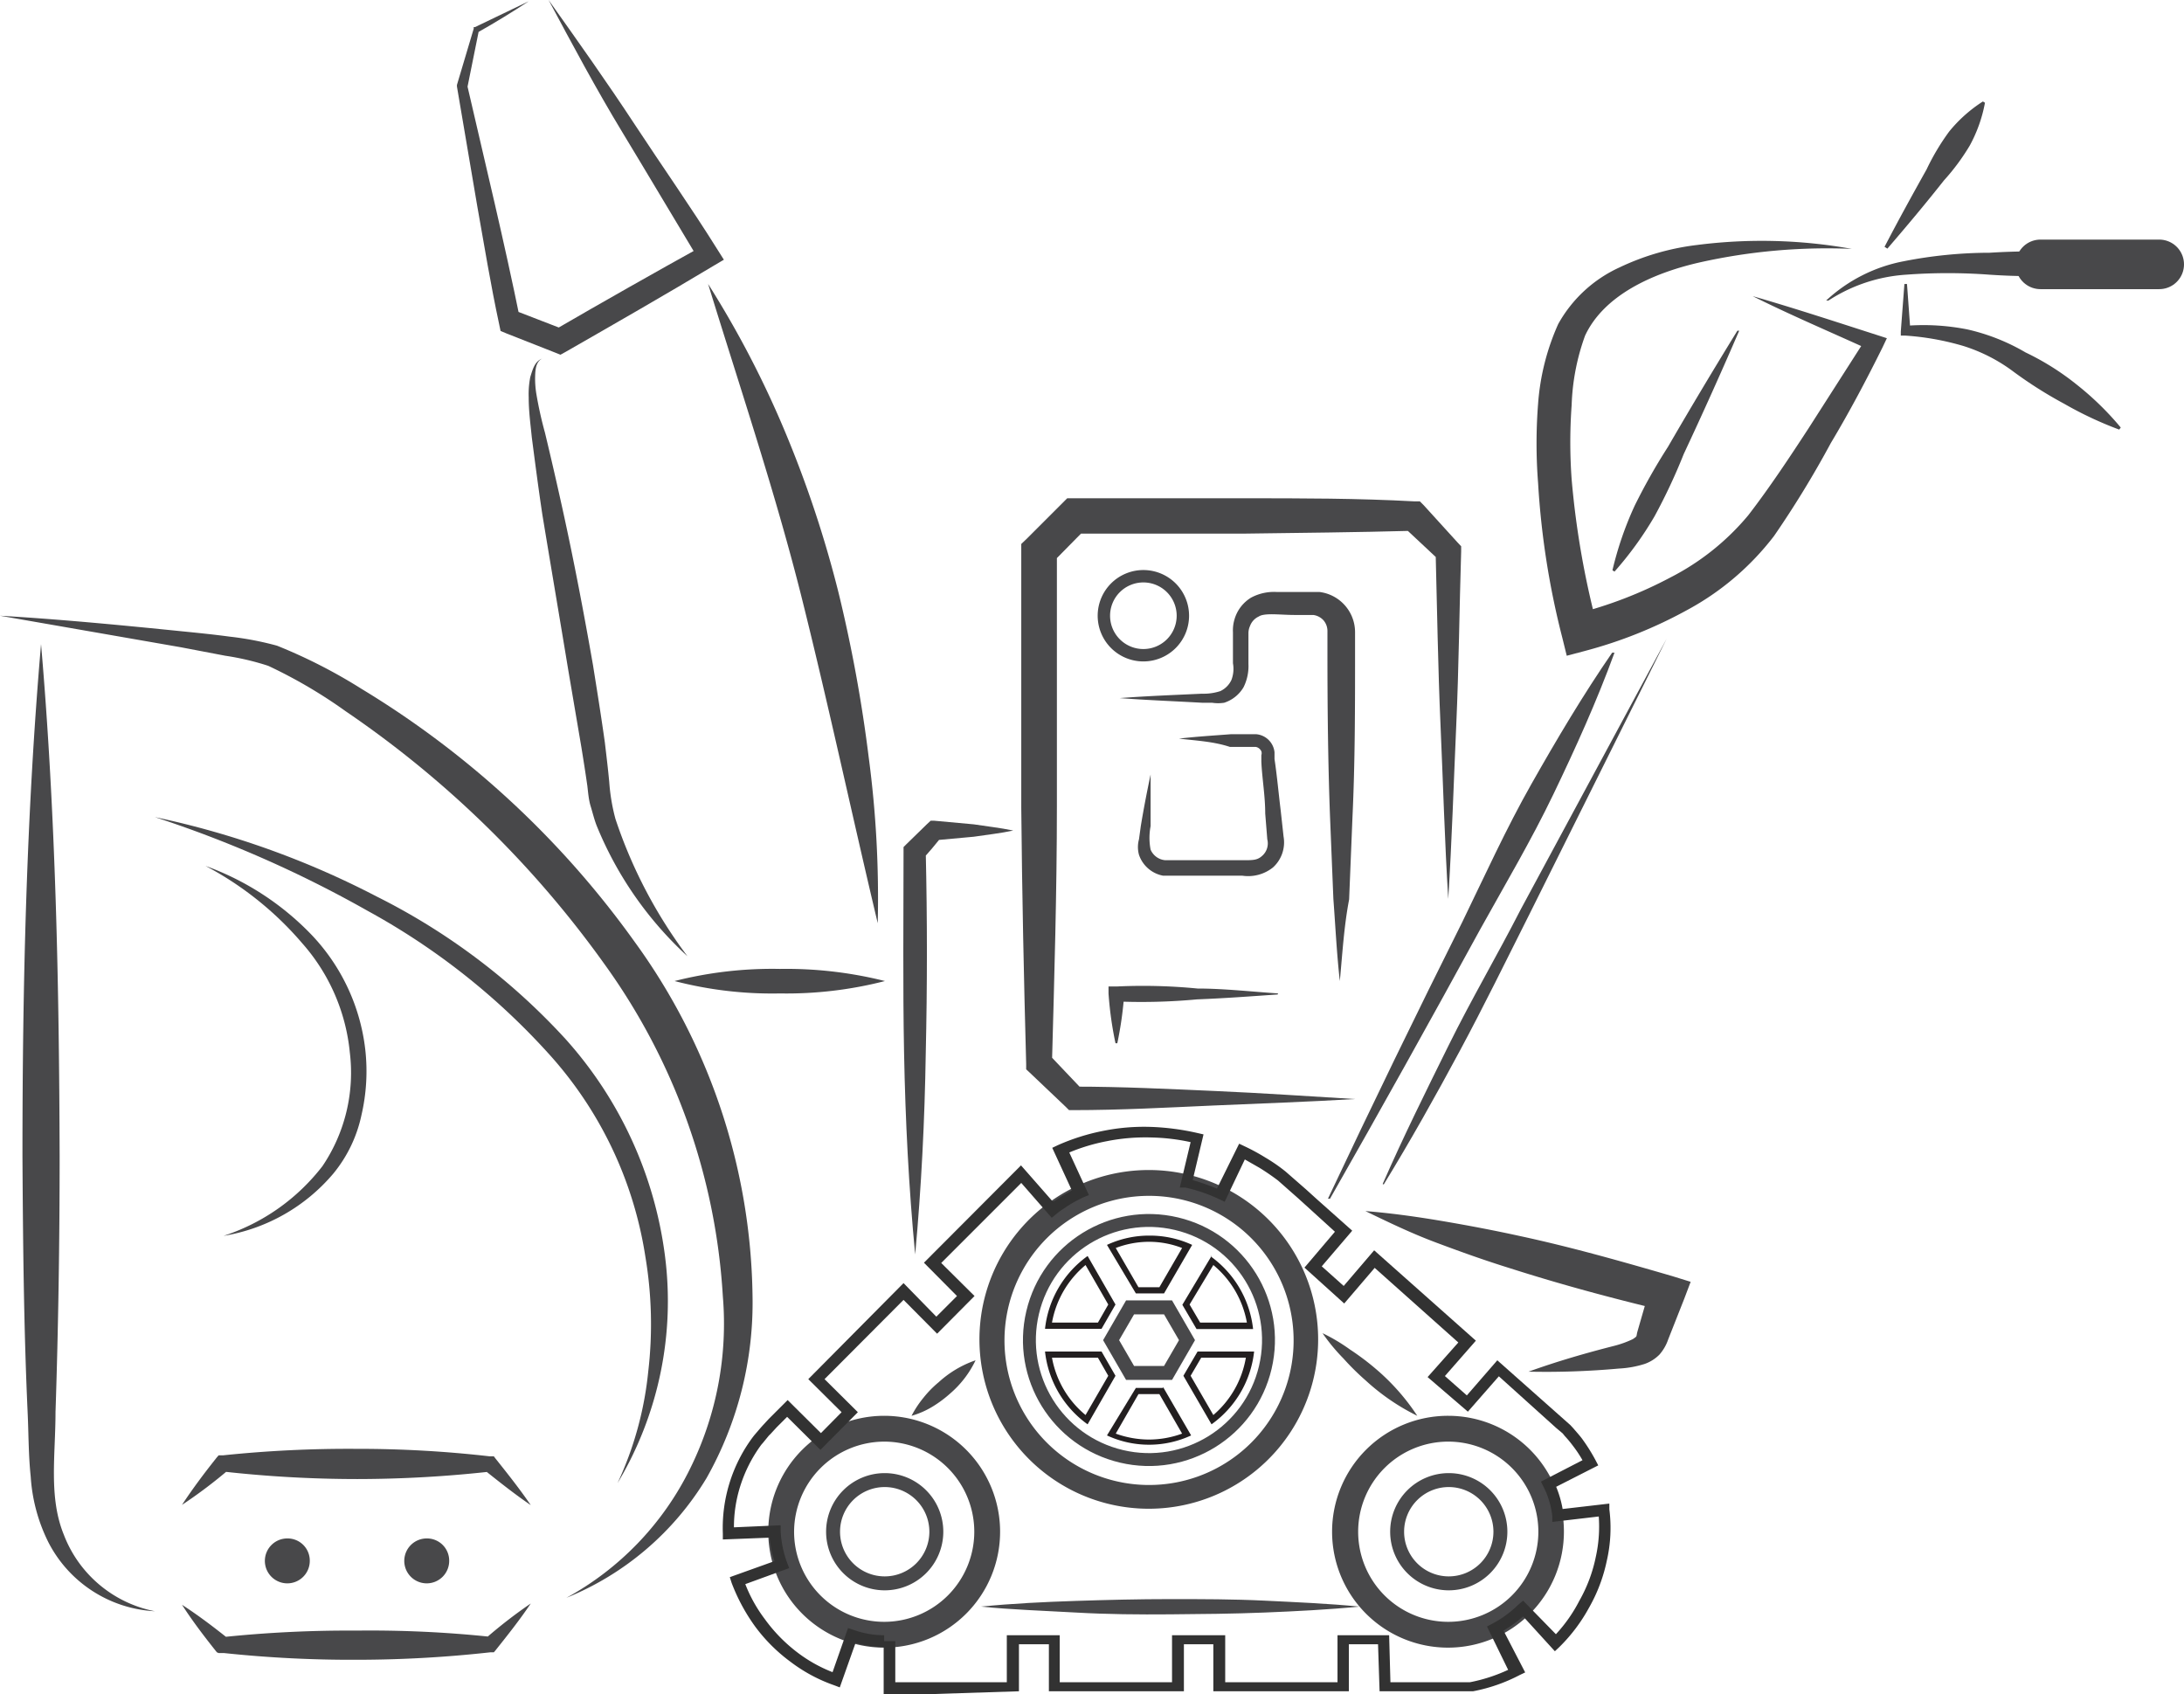 <svg xmlns="http://www.w3.org/2000/svg" viewBox="0 0 84.6 65.62"><defs><style>.cls-1{fill:#48484a;}.cls-2{fill:#231f20;}.cls-3,.cls-4,.cls-5,.cls-6,.cls-8,.cls-9{fill:none;}.cls-3,.cls-5,.cls-6,.cls-8,.cls-9{stroke:#48484a;stroke-miterlimit:10;}.cls-3{stroke-width:0.5px;}.cls-5{stroke-width:0.54px;}.cls-6{stroke-width:0.54px;}.cls-7{fill:#323232;}.cls-8{stroke-linecap:round;stroke-width:1.92px;}.cls-9{stroke-width:0.48px;}</style></defs><g id="Слой_2" data-name="Слой 2"><g id="Слой_1-2" data-name="Слой 1"><path class="cls-1" d="M45.09,50.91l.58,1-.58,1H43.93l-.58-1,.58-1h1.16m.31-.54H43.62l-.89,1.54.89,1.54H45.4l.89-1.54-.89-1.54Z"/><path class="cls-2" d="M42.53,52.59l.4.7-.88,1.52a3.74,3.74,0,0,1-1.3-2.22h1.78m.14-.24H40.48a4,4,0,0,0,1.65,2.82l1.08-1.88-.54-.94Z"/><path class="cls-2" d="M44.91,54l.88,1.53a3.76,3.76,0,0,1-1.28.23,3.81,3.81,0,0,1-1.29-.23L44.1,54h.81m.14-.24H44L42.88,55.6a3.87,3.87,0,0,0,3.26,0l-1.09-1.88Z"/><path class="cls-2" d="M46.49,52.59h1.77A3.74,3.74,0,0,1,47,54.81l-.88-1.52.41-.7m-.14-.24-.55.94,1.09,1.88a4,4,0,0,0,1.65-2.82Z"/><path class="cls-2" d="M47,49a3.76,3.76,0,0,1,1.3,2.23H46.49l-.41-.7L47,49m-.07-.35L45.8,50.54l.55.94h2.19a4,4,0,0,0-1.65-2.82Z"/><path class="cls-2" d="M44.51,48.1a3.54,3.54,0,0,1,1.28.24l-.88,1.52H44.1l-.88-1.52a3.6,3.6,0,0,1,1.29-.24m0-.24a3.87,3.87,0,0,0-1.63.36L44,50.1h1.09l1.09-1.88a3.9,3.9,0,0,0-1.63-.36Z"/><path class="cls-2" d="M42.05,49l.88,1.53-.4.7H40.75A3.76,3.76,0,0,1,42.05,49m.08-.35a4,4,0,0,0-1.65,2.82h2.19l.54-.94-1.08-1.88Z"/><path class="cls-1" d="M44.51,46.32a5.6,5.6,0,1,1-5.6,5.59,5.6,5.6,0,0,1,5.6-5.59m0-1a6.56,6.56,0,1,0,6.55,6.55,6.56,6.56,0,0,0-6.55-6.55Z"/><circle class="cls-3" cx="44.51" cy="51.91" r="4.63" transform="translate(-16.24 83.3) rotate(-76.72)"/><path class="cls-1" d="M0,23.85c2.38.14,4.75.37,7.12.61.6.06,1.19.12,1.78.2a12,12,0,0,1,1.83.35A20.4,20.4,0,0,1,14,26.68a35.77,35.77,0,0,1,10.59,9.81,23.83,23.83,0,0,1,4.56,13.69,13.82,13.82,0,0,1-1.78,7.07,11.29,11.29,0,0,1-5.43,4.64,11.47,11.47,0,0,0,4.79-5A12.66,12.66,0,0,0,28,50.21a24.44,24.44,0,0,0-4.61-12.9,39.87,39.87,0,0,0-10-9.76,19,19,0,0,0-3-1.76,10.14,10.14,0,0,0-1.66-.39L7,25.07Z"/><path class="cls-1" d="M6,62.41a4.93,4.93,0,0,1-4.13-2.68,6.62,6.62,0,0,1-.68-2.53c-.09-.87-.08-1.66-.12-2.5C.92,51.4.89,48.09.87,44.78c0-6.61.15-13.22.72-19.83.57,6.61.7,13.22.72,19.83,0,3.31-.05,6.62-.16,9.92,0,1.67-.27,3.29.32,4.74A4.75,4.75,0,0,0,6,62.41Z"/><path class="cls-1" d="M20.56,62.11c-.43.64-.9,1.23-1.37,1.82l-.06.07L19,64a47,47,0,0,1-5.16.29,46.93,46.93,0,0,1-5.16-.26H8.47L8.4,64c-.47-.59-.93-1.19-1.35-1.84.65.42,1.25.88,1.84,1.35l-.24-.1a46.91,46.91,0,0,1,5.16-.25A44.62,44.62,0,0,1,19,63.4l-.22.09C19.34,63,19.93,62.54,20.56,62.11Z"/><path class="cls-1" d="M7.05,58.29c.42-.64.88-1.25,1.35-1.84l.07-.08.18,0a46.91,46.91,0,0,1,5.16-.25,44.62,44.62,0,0,1,5.16.29h.16l.06.08c.47.59.94,1.18,1.37,1.81-.63-.43-1.22-.9-1.81-1.37L19,57a47,47,0,0,1-5.16.29A46.93,46.93,0,0,1,8.65,57l.24-.1A18.9,18.9,0,0,1,7.05,58.29Z"/><path class="cls-1" d="M6,31.65a33.58,33.58,0,0,1,8.58,3.07,25.17,25.17,0,0,1,7.33,5.53,15.52,15.52,0,0,1,3.84,8.33,13.72,13.72,0,0,1-1.83,8.87,13.37,13.37,0,0,0,1.19-4.32A15.79,15.79,0,0,0,25,48.68a15.11,15.11,0,0,0-3.76-7.88,26.74,26.74,0,0,0-7-5.52A45.21,45.21,0,0,0,6,31.65Z"/><path class="cls-1" d="M8.66,47.87a7.94,7.94,0,0,0,3.83-2.7,6.46,6.46,0,0,0,1.06-4.41,7.47,7.47,0,0,0-1.84-4.22,12.77,12.77,0,0,0-3.75-3,10.78,10.78,0,0,1,4.09,2.65,7.72,7.72,0,0,1,2.1,4.47A7.52,7.52,0,0,1,14,43.2a5.29,5.29,0,0,1-1.09,2.26A7.07,7.07,0,0,1,8.66,47.87Z"/><line class="cls-4" x1="24.89" y1="58.38" x2="28.56" y2="58.38"/><path class="cls-1" d="M21.25,0c1.13,1.59,2.26,3.18,3.33,4.81S26.75,8,27.8,9.68l.24.38-.39.23c-1.9,1.14-3.82,2.24-5.74,3.34l-.2.11-.2-.08-1.88-.74-.24-.1-.05-.24C19,11,18.76,9.51,18.49,8L17.7,3.35V3.29l0,0,.65-2.18,0-.06.05,0,2.08-1c-.64.42-1.29.82-2,1.22l.07-.09-.45,2.23v-.1l1.06,4.56c.35,1.52.68,3,1,4.57L20,12.05l1.89.73-.41,0q2.88-1.67,5.77-3.27l-.15.6c-1-1.66-2-3.35-3-5S22.17,1.72,21.25,0Z"/><path class="cls-1" d="M27.43,11a38.36,38.36,0,0,1,3,5.77,43.45,43.45,0,0,1,2.05,6.18,55.85,55.85,0,0,1,1.17,6.38A41.29,41.29,0,0,1,34,35.76c-1-4.21-1.89-8.38-2.92-12.51S28.69,15.1,27.43,11Z"/><path class="cls-1" d="M21,13.89c-.24.12-.26.42-.27.65a3.64,3.64,0,0,0,.05.74,15,15,0,0,0,.33,1.48c.24,1,.47,2,.69,3,.44,2,.82,4,1.17,6,.16,1,.32,2,.46,3,.06.51.12,1,.17,1.53a7.49,7.49,0,0,0,.24,1.43,18.59,18.59,0,0,0,2.79,5.32A14.05,14.05,0,0,1,23.12,32c-.1-.25-.16-.51-.24-.77s-.1-.56-.13-.8c-.07-.49-.15-1-.23-1.49l-.51-3c-.33-2-.67-4-1-6-.15-1-.28-2-.41-3-.05-.51-.12-1-.12-1.55a3.42,3.42,0,0,1,.06-.78C20.64,14.28,20.72,14,21,13.89Z"/><path class="cls-1" d="M34.28,38a15.3,15.3,0,0,1-4.07.48A15,15,0,0,1,26.13,38a15.36,15.36,0,0,1,4.08-.47A15.71,15.71,0,0,1,34.28,38Z"/><path class="cls-4" d="M25.91,38s1,3,1.63,4.85,1.57,1.95,2.3,1.95h3"/><path class="cls-1" d="M52.89,46.91c1,.08,2,.22,3,.39s2,.36,3,.58c2,.43,4,1,5.89,1.55l.71.22-.25.66-.62,1.57a1.74,1.74,0,0,1-.34.59,1.5,1.5,0,0,1-.57.36,3.94,3.94,0,0,1-1,.18,31.32,31.32,0,0,1-3.5.12c1.11-.4,2.22-.72,3.32-1a3.94,3.94,0,0,0,.72-.26c.19-.13.12-.08.18-.3l.49-1.7.46.88c-2-.48-3.93-1-5.87-1.62-1-.31-1.92-.64-2.88-1S53.82,47.36,52.89,46.91Z"/><path class="cls-1" d="M35.45,48.59c-.25-2.61-.38-5.21-.43-7.82S35,35.55,35,33v-.19l.11-.11.8-.78.14-.13h.14l1.53.14c.51.08,1,.13,1.53.24-.51.11-1,.16-1.53.24l-1.53.14.27-.12c-.23.29-.47.57-.72.85l.12-.29q.09,3.9,0,7.82C35.82,43.38,35.69,46,35.45,48.59Z"/><path class="cls-1" d="M51.44,46.43Q54,41,56.65,35.7c.87-1.79,1.69-3.6,2.67-5.33s2-3.45,3.13-5.09l.09,0c-.69,1.89-1.51,3.7-2.37,5.49s-1.88,3.51-2.84,5.24q-2.86,5.24-5.81,10.42Z"/><path class="cls-1" d="M53.56,45.86c.8-1.83,1.68-3.6,2.56-5.38S58,37,58.91,35.22l5.65-10.48,0,0L59.25,35.4c-.89,1.77-1.76,3.55-2.7,5.3s-1.91,3.48-2.95,5.18Z"/><path class="cls-1" d="M67.89,11.47c1.63.47,3.24,1,4.86,1.52l.34.11-.17.36c-.62,1.25-1.27,2.48-2,3.7a38.54,38.54,0,0,1-2.2,3.6,10.52,10.52,0,0,1-3.35,2.86,17.45,17.45,0,0,1-4,1.6l-.68.18-.17-.69a31.46,31.46,0,0,1-.94-6,19.69,19.69,0,0,1,0-3.07,9.13,9.13,0,0,1,.78-3.09,5.17,5.17,0,0,1,2.37-2.19,9.63,9.63,0,0,1,3-.87,19.7,19.7,0,0,1,6,.15,22.57,22.57,0,0,0-5.87.52C64,10.58,62.13,11.44,61.4,13a8.69,8.69,0,0,0-.52,2.69,19.81,19.81,0,0,0,0,2.88,33.37,33.37,0,0,0,1,5.72l-.85-.51a16.26,16.26,0,0,0,3.69-1.42,9.61,9.61,0,0,0,3-2.4c.81-1.05,1.58-2.21,2.33-3.36l2.24-3.5.17.47C71,12.9,69.41,12.23,67.89,11.47Z"/><path class="cls-1" d="M73,9.56c.52-1,1.07-2,1.63-3a8.93,8.93,0,0,1,.87-1.46,5.49,5.49,0,0,1,1.31-1.17l.08.05a5.55,5.55,0,0,1-.59,1.66,8.45,8.45,0,0,1-1,1.35c-.71.9-1.44,1.77-2.19,2.64Z"/><path class="cls-1" d="M73.87,11,74,12.79l-.17-.17a8.69,8.69,0,0,1,2.38.14,7.89,7.89,0,0,1,2.25.89,10.15,10.15,0,0,1,2,1.26,11.45,11.45,0,0,1,1.69,1.65l-.06.08a14.25,14.25,0,0,1-2.13-1A16.32,16.32,0,0,1,78,14.4a6.45,6.45,0,0,0-1.95-1A10.33,10.33,0,0,0,73.82,13l-.19,0v-.16L73.77,11Z"/><path class="cls-4" d="M69.5,4.31s.62-2.11-.64-2.14-1.71.92-1.47,1.5,1.31,1.24,1.83,5.38"/><path class="cls-1" d="M52.48,42.57c-1.82.11-3.64.17-5.45.25S43.4,43,41.58,43h-.17l-.13-.13-1.4-1.33-.13-.12v-.21c-.09-3.31-.16-6.62-.19-9.92l0-9.92v-.3l.21-.2,1.36-1.36.21-.21h.29l6.58,0c2.2,0,4.39,0,6.58.12H55l.15.15L56.45,21l.15.16v.19c-.07,2.25-.09,4.49-.19,6.73s-.17,4.49-.31,6.74c-.14-2.25-.2-4.49-.3-6.74s-.13-4.48-.19-6.73l.14.35L54.36,20.4l.38.16c-2.19.06-4.38.08-6.58.11l-6.58,0,.5-.21-1.35,1.37.21-.51,0,9.92c0,3.3-.1,6.61-.19,9.92l-.14-.34,1.32,1.39-.3-.12c1.82,0,3.63.09,5.45.17S50.66,42.46,52.48,42.57Z"/><path class="cls-1" d="M51.9,38c-.12-1.06-.17-2.12-.25-3.18l-.13-3.19c-.08-2.13-.1-4.25-.1-6.38v-.79a.64.64,0,0,0-.15-.43.65.65,0,0,0-.4-.21c-.16,0-.5,0-.74,0-.52,0-1.15-.09-1.37.06a.65.65,0,0,0-.34.37.67.67,0,0,0-.06.27l0,.4,0,.8a1.83,1.83,0,0,1-.19.9,1.35,1.35,0,0,1-.75.6,1.51,1.51,0,0,1-.47,0l-.39,0c-1.07-.06-2.13-.1-3.19-.18,1.06-.08,2.12-.12,3.19-.17a2.09,2.09,0,0,0,.71-.1.9.9,0,0,0,.43-.43,1.21,1.21,0,0,0,.06-.65l0-.8,0-.4a1.49,1.49,0,0,1,.06-.5,1.46,1.46,0,0,1,.64-.84,1.88,1.88,0,0,1,1-.22h.8c.29,0,.48,0,.85,0a1.57,1.57,0,0,1,1.38,1.55v.79c0,2.13,0,4.25-.1,6.38l-.13,3.19C52.06,35.88,52,36.94,51.9,38Z"/><path class="cls-1" d="M34.25,55.84a3.49,3.49,0,1,1-3.49,3.49,3.5,3.5,0,0,1,3.49-3.49m0-1a4.49,4.49,0,1,0,4.49,4.48,4.49,4.49,0,0,0-4.49-4.48Z"/><path class="cls-1" d="M56.1,55.84a3.49,3.49,0,1,1-3.49,3.49,3.49,3.49,0,0,1,3.49-3.49m0-1a4.49,4.49,0,1,0,4.48,4.48,4.48,4.48,0,0,0-4.48-4.48Z"/><path class="cls-5" d="M36.27,59.33a2,2,0,1,1-2-2A2,2,0,0,1,36.27,59.33Z"/><path class="cls-6" d="M58.12,59.33a2,2,0,1,1-2-2A2,2,0,0,1,58.12,59.33Z"/><path class="cls-7" d="M36.05,65.62H34.23V63.8a4.11,4.11,0,0,1-1.09-.16l-.61,1.72-.21-.08a6.16,6.16,0,0,1-1.71-.92A6.45,6.45,0,0,1,29.25,63a7.26,7.26,0,0,1-.91-1.69l-.07-.22L30,60.47a4.22,4.22,0,0,1-.19-.91L28,59.63V59.4a5.9,5.9,0,0,1,1.15-3.72l.07-.09.24-.28.08-.09.24-.26.73-.73,1.29,1.28.8-.81-1.29-1.28L35,49.7,36.27,51l.8-.8-1.28-1.29,3.76-3.77,1.22,1.39.06,0,0,0,.27-.18,0,0,.42-.24-.76-1.65.21-.1a8.2,8.2,0,0,1,1.78-.56,8,8,0,0,1,1.84-.15,9.57,9.57,0,0,1,1.81.24l.22.05-.42,1.77a8.77,8.77,0,0,1,.94.33L48,44.3l.21.1a7.89,7.89,0,0,1,.81.44,6.49,6.49,0,0,1,.78.54l.79.69.42.38,1.37,1.22-1.18,1.38.85.76,1.18-1.38,3.94,3.5-1.2,1.37.85.75L58,52.69l2.83,2.51.12.13c.11.13.22.25.32.38a6.94,6.94,0,0,1,.53.84l.11.21-1.63.83a4.06,4.06,0,0,1,.25.86l1.81-.21,0,.22a5.68,5.68,0,0,1-.1,2,6.24,6.24,0,0,1-.68,1.8,6.49,6.49,0,0,1-1.16,1.54l-.17.16L59,62.61a5.06,5.06,0,0,1-.76.55l.84,1.62-.21.1a6.49,6.49,0,0,1-1.81.63l-.12,0-.38,0-.11,0-.38,0H53.44l-.06-1.82H52.25l0,1.82H47l0-1.82H45.86l0,1.82H40.63l0-1.82H39.47l0,1.82Zm-1.37-.46H39l0-1.82h2.05l0,1.82h4.35l0-1.82h2.06l0,1.82h4.35l0-1.82h2l.05,1.82h2.18l.32,0h.13l.32,0,.13,0a6.4,6.4,0,0,0,1.48-.48L57.6,63l.21-.11a4.32,4.32,0,0,0,1-.73L59,62l1.27,1.3A5.8,5.8,0,0,0,61.18,62a5.74,5.74,0,0,0,.63-1.67,5.44,5.44,0,0,0,.12-1.59l-1.8.21,0-.22a3.29,3.29,0,0,0-.34-1.14l-.1-.2,1.61-.83a4.69,4.69,0,0,0-.38-.57,4.39,4.39,0,0,0-.3-.36l-.09-.11-.25-.21-2.22-2-1.2,1.37L55.3,53.34,56.49,52l-3.24-2.89-1.18,1.38L50.53,49.1l1.18-1.39-1-.91-.43-.39-.77-.68a8.71,8.71,0,0,0-.73-.5l-.56-.32-.78,1.64-.21-.1A6.3,6.3,0,0,0,45.92,46l-.22,0,.42-1.76a7.77,7.77,0,0,0-1.5-.18,7.63,7.63,0,0,0-1.73.14,7.34,7.34,0,0,0-1.47.44l.76,1.65-.22.09a5.86,5.86,0,0,0-.57.31l-.27.18,0,0-.1.07-.28.23-1.18-1.35-3.1,3.1,1.29,1.28-1.45,1.46L35,50.35l-3.06,3.07,1.29,1.28-1.45,1.46-1.29-1.28-.4.4-.23.25-.08.08-.22.27-.07.08a5.5,5.5,0,0,0-.82,1.62,5.26,5.26,0,0,0-.24,1.58l1.81-.08v.23a4.15,4.15,0,0,0,.25,1.22l.08.21-1.7.62a5.65,5.65,0,0,0,.76,1.36A6.12,6.12,0,0,0,30.88,64a5.6,5.6,0,0,0,1.37.77l.6-1.71.21.07a3.51,3.51,0,0,0,1.19.21v.23h.43Z"/><path class="cls-1" d="M12,60.46a.87.87,0,1,1-.87-.87A.86.86,0,0,1,12,60.46Z"/><path class="cls-1" d="M17.4,60.46a.87.87,0,1,1-.87-.87A.86.86,0,0,1,17.4,60.46Z"/><path class="cls-1" d="M62.46,22.09a13.17,13.17,0,0,1,.86-2.5,23.35,23.35,0,0,1,1.29-2.28q1.31-2.26,2.69-4.5l.07,0c-.69,1.6-1.41,3.2-2.15,4.78A22.23,22.23,0,0,1,64.09,20a13.39,13.39,0,0,1-1.55,2.14Z"/><path class="cls-1" d="M70.74,11.64a6.07,6.07,0,0,1,3-1.52,17.32,17.32,0,0,1,3.33-.33,26,26,0,0,1,3.3,0,22.89,22.89,0,0,1,3.29.39,0,0,0,0,1,0,.06s0,0,0,0a24.42,24.42,0,0,1-3.29.4,24.23,24.23,0,0,1-3.3,0,21.92,21.92,0,0,0-3.24,0,6.25,6.25,0,0,0-3,1h0a0,0,0,0,1-.07,0A0,0,0,0,1,70.74,11.64Z"/><line class="cls-8" x1="83.64" y1="10.24" x2="79.04" y2="10.24"/><path class="cls-9" d="M45.82,23.85a1.53,1.53,0,1,1-1.53-1.53A1.53,1.53,0,0,1,45.82,23.85Z"/><path class="cls-1" d="M45.67,28.61c.68-.08,1.36-.12,2-.17.35,0,.65,0,1,0a.78.78,0,0,1,.7.7l0,.26c.1.67.16,1.35.24,2l.11,1a1.31,1.31,0,0,1-.41,1.2,1.54,1.54,0,0,1-1.18.32l-1,0c-.69,0-1.31,0-2.07,0a1.22,1.22,0,0,1-.94-.81,1.13,1.13,0,0,1,0-.6l.07-.51c.11-.67.24-1.34.38-2,0,.69,0,1.37,0,2a2.39,2.39,0,0,0,0,.91.68.68,0,0,0,.57.41l2,0h1c.39,0,.56,0,.74-.16a.64.64,0,0,0,.21-.65l-.08-1c0-.68-.12-1.35-.15-2l0-.26a.24.24,0,0,0,0-.15.3.3,0,0,0-.22-.17l-1,0C47,28.72,46.35,28.69,45.67,28.61Z"/><path class="cls-1" d="M49.49,38.52c-1,.07-2.08.15-3.12.19a23.23,23.23,0,0,1-3.12.08l.3-.31a14,14,0,0,1-.27,1.93h-.07a14,14,0,0,1-.27-1.93l0-.27.33,0a21.68,21.68,0,0,1,3.12.08c1,0,2.08.12,3.12.19Z"/><path class="cls-1" d="M38,62.23c1.22-.12,2.44-.18,3.67-.22s2.44-.07,3.66-.07,2.44,0,3.66.06,2.44.11,3.67.23c-1.23.12-2.45.18-3.67.23s-2.44.06-3.66.07-2.44,0-3.66-.07S39.17,62.35,38,62.23Z"/><path class="cls-1" d="M35.31,54.84a4,4,0,0,1,.47-.71,4,4,0,0,1,.58-.59,4.09,4.09,0,0,1,1.43-.85,3.94,3.94,0,0,1-1,1.3,4.51,4.51,0,0,1-.66.49A3.27,3.27,0,0,1,35.31,54.84Z"/><path class="cls-1" d="M51.23,51.64a6.9,6.9,0,0,1,1.06.63,9.91,9.91,0,0,1,1,.75,8.51,8.51,0,0,1,1.61,1.82,8.5,8.5,0,0,1-2-1.37,9.86,9.86,0,0,1-.86-.85A7.32,7.32,0,0,1,51.23,51.64Z"/></g></g></svg>